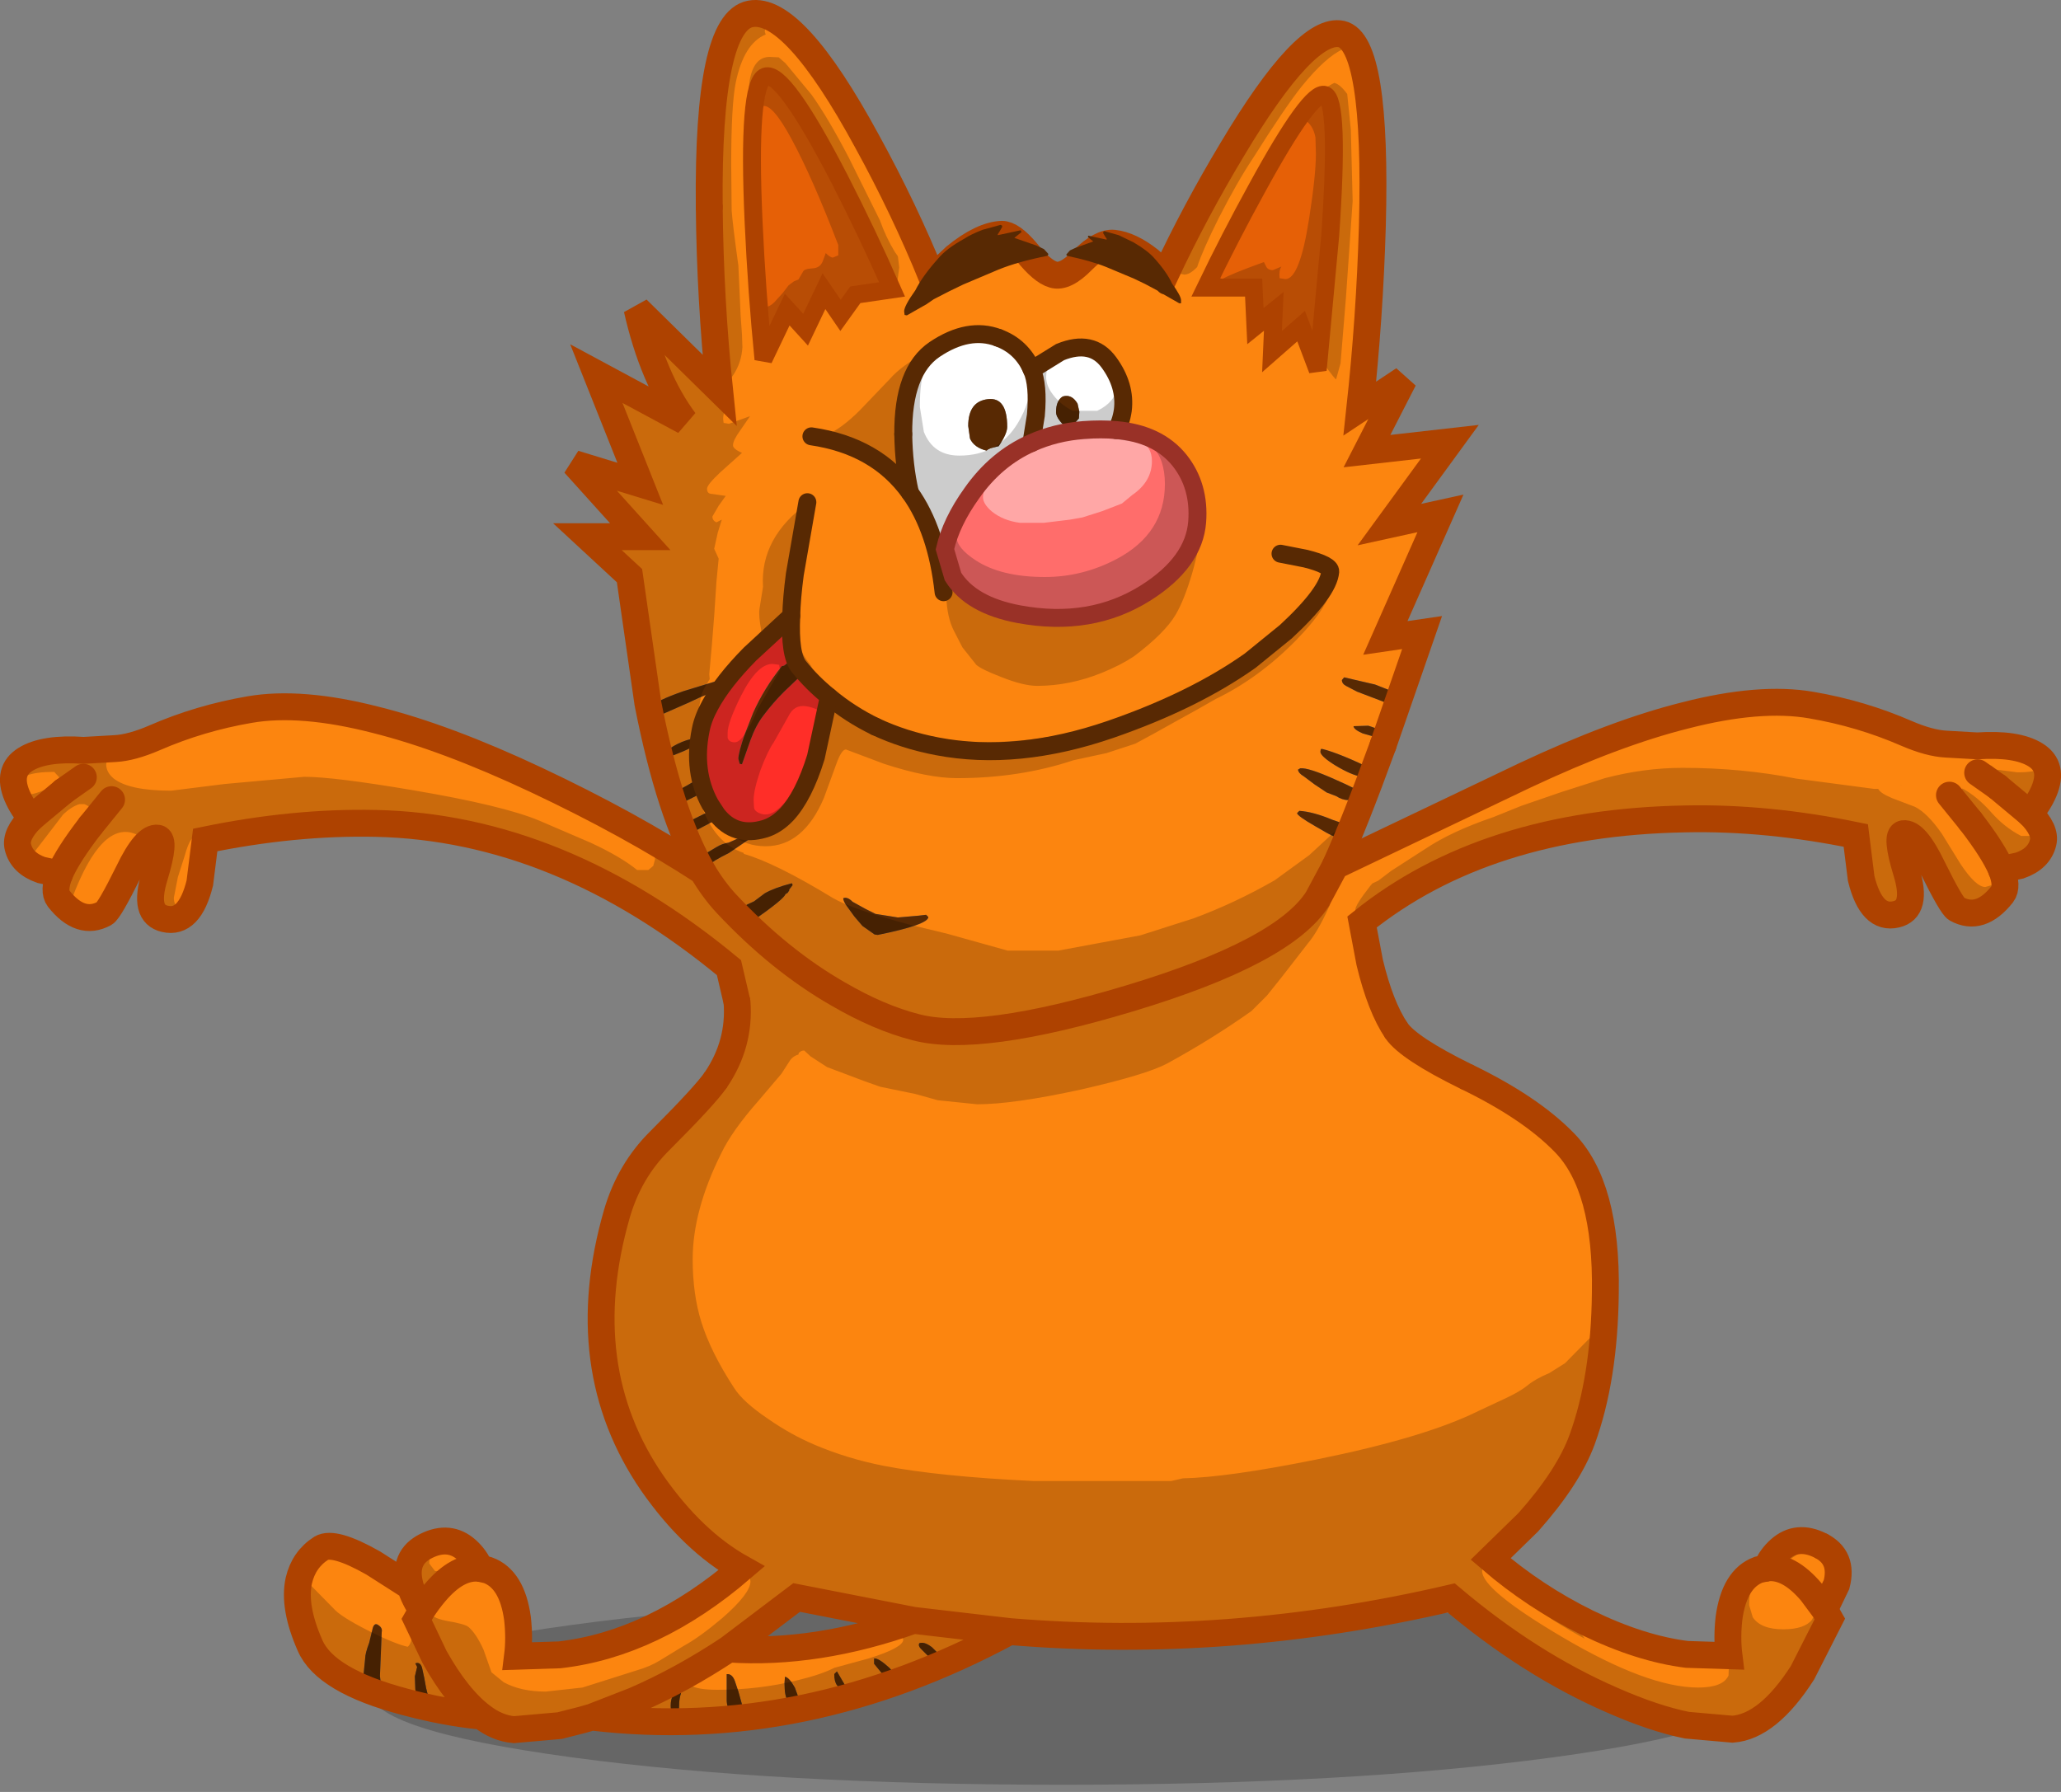 <?xml version="1.0" encoding="utf-8"?>
<svg version="1.1" id="Layer_1"
xmlns="http://www.w3.org/2000/svg"
xmlns:xlink="http://www.w3.org/1999/xlink"
xmlns:author="http://www.sothink.com"
width="230px" height="200px"
xml:space="preserve">
<rect width="100%" height="100%" fill="#808080" stroke="none"/>
<g id="340" transform="matrix(1, 0, 0, 1, 29.75, -372.85)">
<path style="fill:#000000;fill-opacity:0.2" d="M11.55,561.6Q11.55 557.25 34.15 554.2Q56.75 551.1 88.85 551.1Q120.85 551.1 143.5 554.2Q166.05 557.25 166.05 561.6Q166.05 565.95 143.5 569Q120.85 572.05 88.85 572.05Q56.75 572.05 34.15 569Q11.55 565.95 11.55 561.6" />
<path style="fill:#FC850F;fill-opacity:1" d="M55.65,381.4Q53.65 382.15 54.35 397.65Q54.7 405.35 55.45 412.95L58.1 407.4L60.15 409.65L62.2 405.35L64.05 408.05L65.7 405.75L69.8 405.15Q67.05 398.9 63.95 392.85Q57.65 380.65 55.65 381.4M125.6,450.65L126.4 450.6L126.5 450.35L123.7 449.25L120.25 448.45L120 448.75Q120 449.15 120.45 449.4L121.7 450.05L124.85 451.25L125.6 451.2L125.85 451.4L126.2 451.4L124.6 456L123.55 458.85L123.5 458.75Q119.8 456.95 117.85 456.45L117.65 456.45L117.6 456.75Q117.6 457.25 119.3 458.3Q121.05 459.35 122.2 459.55L122.3 459.4L123.1 459.2L123.4 459.3L121.1 465.2L120.25 464.8L118.95 464.35Q116.8 463.45 115.25 463.35L115 463.6Q115 463.9 117 465.05L118.3 465.8Q119.35 466.4 119.95 466.4L120.1 466.15L120.45 466.2L120.6 465.9L120.55 465.75L120.85 465.75L119.25 469.5L140.4 459.4Q150.5 454.65 158.3 452.7Q166.65 450.55 172.4 451.55Q177.95 452.5 183 454.7Q185.55 455.8 187.4 455.9L190.9 456.1Q195.3 455.8 197.4 457.1Q199.5 458.4 198.35 461.15Q197.75 462.55 196.75 463.65Q198.6 465.5 198.25 466.9Q197.8 468.7 195.65 469.45L193.6 469.9Q194.35 471.8 193.7 472.65Q191.25 475.75 188.6 474.3Q188.05 474 185.9 469.65Q184 465.7 182.65 465.9Q181.75 466.05 183 470.15Q184.3 474.35 181.85 474.9Q179.1 475.55 177.95 470.9L177.35 466.1Q167.4 464.05 158.3 464.25Q136.05 464.65 122.25 475.75L123.1 480.25Q124.3 485.25 126.1 487.9Q127.45 489.85 133.85 493Q141 496.45 144.8 500.35Q149.6 505.2 149.4 517.15Q149.3 526.7 146.8 533.55Q145.25 537.75 140.8 542.75L136.6 546.85Q141.55 551.1 147.35 553.95Q153.3 556.85 158.5 557.5L163.2 557.65Q162.95 555.65 163.2 553.45Q163.8 549.05 166.5 548.05L167.4 547.85Q167.85 546.7 168.85 545.8Q170.8 544.05 173.4 545.35Q176 546.65 175.2 549.7L173.85 552.5L174.45 553.55L171.4 559.55Q167.55 565.55 163.6 565.85L158.5 565.4Q154.8 564.65 150.15 562.6Q140.95 558.6 132.2 551.2Q107.35 557 82.9 554.95Q76.85 558.2 70.75 560.4L69.5 559Q68.3 557.9 67.8 557.95L67.8 558.55L68.7 559.65L69.75 560.7L70 560.4L70.35 560.55Q53.5 566.5 36.3 564.5L35.25 564.8L32.7 565.45L27.6 565.9Q25.75 565.75 24 564.4Q19.9 564 15.45 562.8L12.2 561.8L12.55 561.45L12.75 560.9L12.65 559.9L12.85 555Q12.95 554.55 12.5 554.25Q12.05 553.9 11.85 554.55L11.45 556.2Q11 557.4 11 557.95L10.8 559.95L10.85 560.8Q11.05 561.35 11.75 561.15Q11.65 561.35 12 561.75Q6.2 559.6 4.85 556.5Q2.95 552.2 3.6 549.25Q4.15 546.9 6.1 545.65Q7.5 544.8 11.9 547.3L16.05 549.95L16 549.75Q15.2 546.7 17.8 545.4Q20.4 544.1 22.35 545.85Q23.35 546.75 23.8 547.9L24.7 548.1Q27.4 549.1 28 553.5Q28.25 555.7 28 557.7L32.7 557.55Q43.15 556.35 53 547.9Q47.55 544.85 43.05 538.4Q34.15 525.45 39.1 508.3Q40.5 503.5 43.9 500.15Q48.95 495.1 50.15 493.35Q52.85 489.35 52.5 484.7L51.6 480.85Q32.7 465.2 12.2 464.75Q3.1 464.55 -6.85 466.6L-7.45 471.4Q-8.6 476.05 -11.35 475.4Q-13.8 474.85 -12.5 470.65Q-11.25 466.55 -12.15 466.4Q-13.5 466.2 -15.4 470.15Q-17.55 474.5 -18.1 474.8Q-20.75 476.25 -23.2 473.15Q-23.85 472.3 -23.1 470.4L-25.15 469.95Q-27.3 469.2 -27.75 467.4Q-28.1 466 -26.25 464.15Q-27.25 463.05 -27.85 461.65Q-29 458.9 -26.9 457.6Q-24.8 456.3 -20.4 456.6L-16.9 456.4Q-15.05 456.3 -12.5 455.2Q-7.45 453 -1.9 452.05Q3.85 451.05 12.2 453.2Q20 455.15 30.1 459.9Q40.5 464.8 48.65 470.1Q45 463.8 42.55 451.35L40.5 437.1L35.8 432.75L41.7 432.75L34.35 424.6L41.7 426.85L36.8 414.55L46.65 419.85Q43.1 415.1 41.35 407.35L50.55 416.4Q49.5 406.25 49.4 395.95Q49.2 375.3 54 374.4Q58.8 373.5 67 388.6Q71.15 396.15 74.3 403.9L76.85 401.5Q79.8 399.1 82.05 399Q83.15 399 84.8 400.95Q86.55 403.15 87.8 403.5Q89.1 403.9 91.05 401.9Q93.1 399.85 94.55 400Q96.4 400.2 98.55 401.9L100.3 403.5Q103.6 396.45 107.75 389.55Q115.95 375.8 119.95 376.65Q123.95 377.55 123.4 398.1Q123.1 408.35 122 418.45L126.9 415.2L122.8 423.2L132.05 422.15L125.3 431.4L131 430.15L124.85 444.05L128.95 443.45L126.3 451.15L125.6 450.65M110.5,393.9Q107.5 399.35 104.8 404.95L110.15 404.95L110.35 409.25L112.4 407.6L112.2 412.1L115.45 409.25L117.3 414.15L118.7 399.1Q119.75 384 118.1 383.45Q116.5 382.9 110.5 393.9M75.7,434.15L76.6 437.2Q78.6 440.4 83.95 441.4Q92 442.9 98.15 439Q103.5 435.6 103.85 431.1Q104.15 427.1 101.9 424.25Q99.5 421.25 94.8 420.85Q95.35 420 95.55 418.65Q95.9 415.9 94 413.3Q92.1 410.7 88.55 412.15L85.4 414.1Q86.15 415.8 85.85 419.2L85.35 422.3Q83.8 423 82.4 424.05L83.95 422.75L84.7 422.05L85.1 421.4L85.35 420.2L85.5 418.65L85.25 416.5L84.95 414.3Q84.65 413.1 83.85 412.15L83.1 411.6L82.35 411.1L80.6 410.4L79.1 410.35L79 410.4L77.7 410.4L77.05 410.6L76.35 410.8L75.25 411.5L73.15 412.95Q72.9 413.1 72.7 413.75L72.25 414.55L71.65 416.25L71.5 419.6Q71.15 421.35 71.15 422.95L71.35 425.35Q71.4 426.15 72.1 427.75L72.6 428.9L72.9 429.5L73.1 430.1L74.15 432.45L74.65 433.25L75.1 433.25Q76.65 430.65 77.55 429.35L78.45 428.3Q76.35 431.3 75.7 434.15M120.7,462.15L121.7 462.1L121.85 461.85L121.85 461.65L121.95 461.6L122.1 461.35Q122.1 461.1 119.25 459.85Q116.25 458.5 115.35 458.6L115.1 458.75Q115.15 459.15 115.75 459.5L116.95 460.4L118.3 461.3L119.35 461.7Q120.05 462.15 120.7 462.15M124.6,454.8Q124.6 454.35 122.95 453.85L121.3 453.9Q121.3 454.25 122.3 454.7L123.85 455.15L124.35 455.15L124.6 454.8M60.2,447.5Q60.2 446.8 59.2 446.3L58.9 446.3Q58.4 444.75 58.55 441.6L53.95 445.85L50.75 449.6L50.85 449.2L50.75 448.7L46.5 450Q43.25 451.15 43.25 451.6L43.3 451.8L43.55 451.85L43.8 451.8L43.5 452L43.1 452.45L43.15 452.65L43.35 452.7L43.85 452.7L47.15 451.25Q49.4 450.15 50.55 449.9Q49.95 450.75 49.5 451.55Q48.7 453 48.45 454.3L48.3 455.3L48.25 455.2Q46.35 455.35 44.55 456.7L44.85 457.15L45.4 457.15Q47.75 456.25 48.25 455.7Q48 457.95 48.5 459.95L47.55 460.15L46.95 460.5L46.4 460.8L45.8 461.3L46.35 461.45L46.2 461.5L46 461.9Q46 462.35 46.6 462.35L48.2 461.55L48.85 461.2L49.5 462.6L49.9 463.3L49.1 463.55L47.1 464.55Q47.1 464.85 47.25 465.15L47.8 465.6L50.55 464.15Q52.5 466.3 55.6 465.35Q56.9 464.95 58.05 463.75Q59.95 461.7 61.3 457.35L62.75 450.6L59.95 447.95L60.2 447.5M48.85,468.2L48.65 468.4L48.95 469.3L49.45 469.35Q49.7 469 51.6 468.05L54.1 466.35L54 466.1Q53.35 466 52.75 466.35Q52.15 466.65 51.55 466.9Q50.85 467 50.2 467.4L48.85 468.2M58.65,471.45L58.55 471.45Q56.65 471.95 55.6 472.55L54.4 473.45L53.65 473.8Q53.05 474.1 53.05 474.35L53.45 475L53.4 475.1L53.6 475.45L54.3 475.6Q57.8 473.15 57.9 472.65L58.15 472.5L58.35 472.2L58.3 472.15L58.35 472.1L58.7 471.65L58.65 471.45M73.6,474.95L72.75 475.05L70.45 475.25L67.95 474.85L66.85 474.3L65.4 473.5Q64.8 472.9 64.35 473.1Q64.35 473.45 64.8 474.05L65.6 475.15L66.5 476.2L67.85 477.15L68.2 477.2Q73.85 476.05 73.85 475.2L73.6 474.95M16.6,558.5L16.8 558.9L16.55 559.95L16.6 561.4Q16.75 562.65 17.45 562.65Q18.1 562.65 18.1 562.3L17.95 561.85L17.8 561.25L17.6 560.15L17.35 559Q17.15 558.3 16.6 558.5M72.85,556.25Q72.65 556.55 73.15 557L73.9 557.75L74.65 557.95L75.1 557.9L75.25 557.7L74.25 556.7Q73.4 556.05 72.85 556.25M63.65,559.4L63.35 559.7Q63.35 561.35 64.6 561.4L64.7 561.2L63.65 559.4M46.15,561.65Q45.6 561.5 45.35 562.05Q45.1 562.55 45.1 563.2Q45.1 564.25 45.65 564.5L46.05 564.4Q45.95 562.55 46.25 561.85L46.15 561.65M57.85,560L57.8 560.7Q57.8 562.25 58.2 562.7L58.45 562.75L58.75 563.1L59.35 563.1L59.45 563.05L59.5 562.7L58.95 561.2Q58.3 560.05 57.85 560M52.65,561.65L52.25 560.45Q51.95 559.65 51.35 559.7L51.35 562.55Q51.35 563.1 51.5 563.4L51.75 563.85L51.7 564.15L51.85 564.3L52.2 564.35L53.2 564.35L53.3 564.2L53.35 564L53.2 563.6L53 562.9L52.65 561.65M51.55,556.9Q61.4 557.55 72.2 553.7L59.15 551.15L51.55 556.9" />
<path style="fill:#E66006;fill-opacity:1" d="M63.95,392.85Q67.05 398.9 69.8 405.15L65.7 405.75L64.05 408.05L62.2 405.35L60.15 409.65L58.1 407.4L55.45 412.95Q54.7 405.35 54.35 397.65Q53.65 382.15 55.65 381.4Q57.65 380.65 63.95 392.85M118.1,383.45Q119.75 384 118.7 399.1L117.3 414.15L115.45 409.25L112.2 412.1L112.4 407.6L110.35 409.25L110.15 404.95L104.8 404.95Q107.5 399.35 110.5 393.9Q116.5 382.9 118.1 383.45" />
<path style="fill:#FFFFFF;fill-opacity:1" d="M81,425.35L80.4 426.05L79.7 426.7L79.55 427.05L79.2 427.35L78.65 428.05L78.45 428.3L77.55 429.35Q76.65 430.65 75.1 433.25L74.65 433.25L74.15 432.45L73.1 430.1L72.9 429.5L72.6 428.9L72.1 427.75Q71.4 426.15 71.35 425.35L71.15 422.95Q71.15 421.35 71.5 419.6L71.65 416.25L72.25 414.55L72.7 413.75Q72.9 413.1 73.15 412.95L75.25 411.5L76.35 410.8L77.05 410.6L77.7 410.4L79 410.4L79.1 410.35L80.6 410.4L82.35 411.1L83.1 411.6L83.85 412.15Q84.65 413.1 84.95 414.3L85.25 416.5L85.5 418.65L85.35 420.2L85.1 421.4L84.7 422.05L83.95 422.75L82.4 424.05L81 425.35M91.15,420.85Q88 421.1 85.35 422.3L85.85 419.2Q86.15 415.8 85.4 414.1L88.55 412.15Q92.1 410.7 94 413.3Q95.9 415.9 95.55 418.65Q95.35 420 94.8 420.85Q93.15 420.7 91.15 420.85M88.95,420.3L89.95 420.35L90.65 419.55L90.7 418.8L90.5 417.9Q89.85 416.8 88.85 417.1Q88.1 417.55 88.1 418.85Q88.1 419.45 88.95 420.3M81.7,422.65Q82.65 421.25 82.65 420.5Q82.65 417.15 80.5 417.4Q78.3 417.65 78.3 420.4L78.5 421.8Q78.95 422.8 80.35 423.15Q80.55 422.95 81.1 422.8L81.7 422.65" />
<path style="fill:#FF6D6B;fill-opacity:1" d="M94.8,420.85Q99.5 421.25 101.9 424.25Q104.15 427.1 103.85 431.1Q103.5 435.6 98.15 439Q92 442.9 83.95 441.4Q78.6 440.4 76.6 437.2L75.7 434.15Q76.35 431.3 78.45 428.3L78.65 428.05L79.2 427.35L79.55 427.05L79.7 426.7L80.4 426.05L81 425.35L82.4 424.05Q83.8 423 85.35 422.3Q88 421.1 91.15 420.85Q93.15 420.7 94.8 420.85" />
<path style="fill:#FF2E28;fill-opacity:1" d="M49.9,463.3L49.5 462.6L48.85 461.2L49.25 460.7L48.9 460.4L48.95 460.3L48.75 459.95L48.5 459.95Q48 457.95 48.25 455.7L48.35 455.45L48.3 455.3L48.45 454.3Q48.7 453 49.5 451.55Q49.95 450.75 50.55 449.9L50.6 449.85L50.75 449.6L53.95 445.85L58.55 441.6Q58.4 444.75 58.9 446.3L58.85 446.3L57.75 447.15L57.5 447.2Q55.5 449.7 54.3 452.4L53.4 454.7Q52.65 456.85 52.65 457.55L52.8 458.1L53.05 458.15L54 455.45Q54.6 453.8 55.45 452.7Q56.5 451.3 57.75 450.05L59.95 447.95L62.75 450.6L61.3 457.35Q59.95 461.7 58.05 463.75Q56.9 464.95 55.6 465.35Q52.5 466.3 50.55 464.15L50.75 463.8Q50.75 463.1 49.9 463.3M59.15,447.5L58.95 446.95L59.5 447.4L59.15 447.5" />
<path style="fill:#582903;fill-opacity:1" d="M12.1,561.85L12 561.75Q11.65 561.35 11.75 561.15Q11.05 561.35 10.85 560.8L10.8 559.95L11 557.95Q11 557.4 11.45 556.2L11.85 554.55Q12.05 553.9 12.5 554.25Q12.95 554.55 12.85 555L12.65 559.9L12.75 560.9L12.55 561.45L12.2 561.8L12.1 561.85M70.4,560.6L70.35 560.55L70 560.4L69.75 560.7L68.7 559.65L67.8 558.55L67.8 557.95Q68.3 557.9 69.5 559L70.75 560.4L70.4 560.6M121.25,465.4L120.85 465.75L120.55 465.75L120.6 465.9L120.45 466.2L120.1 466.15L119.95 466.4Q119.35 466.4 118.3 465.8L117 465.05Q115 463.9 115 463.6L115.25 463.35Q116.8 463.45 118.95 464.35L120.25 464.8L121.1 465.2L121.25 465.4M123.75,459.15L123.5 459.35L123.4 459.3L123.1 459.2L122.3 459.4L122.2 459.55Q121.05 459.35 119.3 458.3Q117.6 457.25 117.6 456.75L117.65 456.45L117.85 456.45Q119.8 456.95 123.5 458.75L123.55 458.85L123.75 459.15M126.2,451.4L125.85 451.4L125.6 451.2L124.85 451.25L121.7 450.05L120.45 449.4Q120 449.15 120 448.75L120.25 448.45L123.7 449.25L126.5 450.35L126.4 450.6L125.6 450.65L126.3 451.15L126.35 451.2L126.2 451.4M88.1,418.85Q88.1 417.55 88.85 417.1Q89.85 416.8 90.5 417.9L90.7 418.8L90.65 419.55L89.95 420.35L88.95 420.3Q88.1 419.45 88.1 418.85M81.1,422.8Q80.55 422.95 80.35 423.15Q78.95 422.8 78.5 421.8L78.3 420.4Q78.3 417.65 80.5 417.4Q82.65 417.15 82.65 420.5Q82.65 421.25 81.7 422.65L81.1 422.8M119.35,461.7L118.3 461.3L116.95 460.4L115.75 459.5Q115.15 459.15 115.1 458.75L115.35 458.6Q116.25 458.5 119.25 459.85Q122.1 461.1 122.1 461.35L121.95 461.6L121.85 461.65L121.85 461.85L121.7 462.1L120.7 462.15Q120.05 462.15 119.35 461.7M124.35,455.15L123.85 455.15L122.3 454.7Q121.3 454.25 121.3 453.9L122.95 453.85Q124.6 454.35 124.6 454.8L124.35 455.15M50.75,463.8L50.55 464.15L47.8 465.6L47.25 465.15Q47.1 464.85 47.1 464.55L49.1 463.55L49.9 463.3Q50.75 463.1 50.75 463.8M48.75,459.95L48.95 460.3L48.9 460.4L49.25 460.7L48.85 461.2L48.2 461.55L46.6 462.35Q46 462.35 46 461.9L46.2 461.5L46.35 461.45L45.8 461.3L46.4 460.8L46.95 460.5L47.55 460.15L48.5 459.95L48.75 459.95M48.35,455.45L48.25 455.7Q47.75 456.25 45.4 457.15L44.85 457.15L44.55 456.7Q46.35 455.35 48.25 455.2L48.3 455.3L48.35 455.45M50.6,449.85L50.55 449.9Q49.4 450.15 47.15 451.25L43.85 452.7L43.35 452.7L43.15 452.65L43.1 452.45L43.5 452L43.8 451.8L43.55 451.85L43.3 451.8L43.25 451.6Q43.25 451.15 46.5 450L50.75 448.7L50.85 449.2L50.75 449.6L50.6 449.85M58.9,446.3L59.2 446.3Q60.2 446.8 60.2 447.5L59.95 447.95L57.75 450.05Q56.5 451.3 55.45 452.7Q54.6 453.8 54 455.45L53.05 458.15L52.8 458.1L52.65 457.55Q52.65 456.85 53.4 454.7L54.3 452.4Q55.5 449.7 57.5 447.2L57.75 447.15L58.85 446.3L58.9 446.3M59.5,447.4L58.95 446.95L59.15 447.5L59.5 447.4M50.2,467.4Q50.85 467 51.55 466.9Q52.15 466.65 52.75 466.35Q53.35 466 54 466.1L54.1 466.35L51.6 468.05Q49.7 469 49.45 469.35L48.95 469.3L48.65 468.4L48.85 468.2L50.2 467.4M58.7,471.65L58.35 472.1L58.3 472.15L58.35 472.2L58.15 472.5L57.9 472.65Q57.8 473.15 54.3 475.6L53.6 475.45L53.4 475.1L53.45 475L53.05 474.35Q53.05 474.1 53.65 473.8L54.4 473.45L55.6 472.55Q56.65 471.95 58.55 471.45L58.65 471.45L58.7 471.65M73.85,475.2Q73.85 476.05 68.2 477.2L67.85 477.15L66.5 476.2L65.6 475.15L64.8 474.05Q64.35 473.45 64.35 473.1Q64.8 472.9 65.4 473.5L66.85 474.3L67.95 474.85L70.45 475.25L72.75 475.05L73.6 474.95L73.85 475.2M17.35,559L17.6 560.15L17.8 561.25L17.95 561.85L18.1 562.3Q18.1 562.65 17.45 562.65Q16.75 562.65 16.6 561.4L16.55 559.95L16.8 558.9L16.6 558.5Q17.15 558.3 17.35 559M74.25,556.7L75.25 557.7L75.1 557.9L74.65 557.95L73.9 557.75L73.15 557Q72.65 556.55 72.85 556.25Q73.4 556.05 74.25 556.7M64.7,561.2L64.6 561.4Q63.35 561.35 63.35 559.7L63.65 559.4L64.7 561.2M46.25,561.85Q45.95 562.55 46.05 564.4L45.65 564.5Q45.1 564.25 45.1 563.2Q45.1 562.55 45.35 562.05Q45.6 561.5 46.15 561.65L46.25 561.85M58.95,561.2L59.5 562.7L59.45 563.05L59.35 563.1L58.75 563.1L58.45 562.75L58.2 562.7Q57.8 562.25 57.8 560.7L57.85 560Q58.3 560.05 58.95 561.2M53,562.9L53.2 563.6L53.35 564L53.3 564.2L53.2 564.35L52.2 564.35L51.85 564.3L51.7 564.15L51.75 563.85L51.5 563.4Q51.35 563.1 51.35 562.55L51.35 559.7Q51.95 559.65 52.25 560.45L52.65 561.65L53 562.9" />
<path style="fill:#000000;fill-opacity:0.2" d="M57.8,376.45L57.55 375.75Q57.35 375.25 56.05 375.45Q55.75 375.6 55.65 375.8L55.6 376.4L55.7 376.7Q53.25 377.7 52.35 382.1Q51.85 384.6 51.85 391.2L51.9 396.35Q52 397.8 52.65 402.5L52.9 408.05L53.05 410.15L53.1 411.6Q53 413.35 52.05 414.75L51.1 416.05L51.15 416.6L51.75 416.7L51.85 416.7Q50.95 418.7 50.95 419.6L51 420.05L51.6 420.15L53.95 419.3L52.85 420.9Q52.05 422 52.05 422.55Q52.05 422.95 53.05 423.4L50.65 425.55Q49.15 426.95 49.15 427.4Q49.15 427.85 49.5 427.95L51.25 428.2L51.2 428.25L50.45 429.3L49.75 430.5Q49.75 430.95 50.2 431.15L50.8 430.85L50.35 432.3L49.95 434.1L50.2 434.65L50.45 435.2L50.2 437.8L49.95 441.6L49.7 444.75L49.4 448.1L49.45 448.65Q48.65 449.9 48.5 450.5L48 453.25L47.55 456.4L48.5 462.65Q49.95 466.95 53.25 468.05L53.25 468.15Q56.75 469.15 63.15 473.05Q65.25 474.3 71.75 476.05L75.9 477.05L82.7 478.95L88.35 478.95L97.5 477.25L103.45 475.35Q108.05 473.65 112.5 471.1L116.35 468.3L119.6 465.3L121.9 463.25L121.1 465.2L121.25 465.4L120.85 465.75L119.25 469.5L121.05 468.6L120.9 468.8L120.2 470.2Q119.75 470.85 119.05 472.7Q118.7 473.3 118.65 473.9L118.5 474.2Q117.3 476.85 116.2 478.15L113.25 481.95L111.65 483.95L109.9 485.7Q105.45 488.85 100.5 491.55Q98.15 492.8 90.9 494.45Q83.35 496.1 79.3 496.1L74.9 495.65L72.4 494.95L68.5 494.15L66.8 493.55L62.55 491.95L60.7 490.75L60 490.1Q59.7 490.1 59.55 490.25L59.4 490.35L59.35 490.55Q58.8 490.7 58.45 491.15L57.45 492.7L54.9 495.7Q51.95 499.05 50.75 501.55Q47.55 507.95 47.55 513.4Q47.55 517.25 48.5 520.35Q49.55 523.75 52.2 527.8Q53.2 529.35 55.95 531.2Q58.45 532.95 61.15 534.1Q64.8 535.65 68.85 536.45Q75.05 537.65 85.6 538.15L100.95 538.15L102.25 537.85Q107.2 537.75 117.15 535.75Q129.25 533.3 135.2 530.35L138.3 528.9Q139.9 528.15 140.75 527.45Q141.6 526.75 143.15 526.1L144.9 525L148.35 521.5L149.3 520.3Q148.9 527.85 146.8 533.55Q145.25 537.75 140.8 542.75L136.6 546.85L136.8 547Q136.2 547.05 135.95 547.3Q135.65 547.55 135.65 548.2Q135.65 550.3 144.65 555.6Q154.15 561.2 159.75 561.2Q162.55 561.2 163.15 559.85L163.2 558.2Q163.35 556.6 163.1 555.95L163.2 553.45Q163.8 549.05 166.5 548.05L167.4 547.85Q167.85 546.7 168.85 545.8Q170.8 544.05 173.4 545.35Q176 546.65 175.2 549.7L173.85 552.5L174.45 553.55L171.4 559.55Q167.55 565.55 163.6 565.85L158.5 565.4Q154.8 564.65 150.15 562.6Q140.95 558.6 132.2 551.2Q107.35 557 82.9 554.95Q76.85 558.2 70.75 560.4L70.4 560.6L70.35 560.55Q53.5 566.5 36.3 564.5L35.25 564.8L32.7 565.45L27.6 565.9Q25.75 565.75 24 564.4Q19.9 564 15.45 562.8L12.2 561.8L12.1 561.85L12 561.75Q6.2 559.6 4.85 556.5Q2.95 552.2 3.6 549.25L4.3 547.5Q4.3 549.1 4.7 549.55L7.45 552.35Q8.2 553.25 11.35 554.85Q14.35 556.35 15.75 556.65Q16.25 556.25 16.25 554.9L16.25 553.7L15.95 552.85L15.65 552.3L15.85 552.05Q16.05 552 16.05 551.75L14 549.85L11.85 548.2L9.85 546.55L8.6 546.35L8.05 545.9Q7.7 545.5 7.25 545.5Q6.95 545.5 6.8 545.65L6.6 545.75L6.3 545.6Q7.75 544.95 11.9 547.3L16.05 549.95L16 549.75Q15.2 546.7 17.8 545.4Q20.4 544.1 22.35 545.85Q23.35 546.75 23.8 547.9L23.95 547.95Q21.75 548.35 20.15 549.7Q18.3 551.3 18.3 552.75Q18.3 553.4 20.05 553.75Q22.15 554.1 22.55 554.45Q23.4 555.2 24.2 556.95L25.1 559.5L26.45 560.6Q28.35 561.65 31.15 561.65L35.25 561.2L41.25 559.3Q42.8 558.85 43.85 558.2L46.55 556.55Q48.3 555.6 50.85 553.45Q54 550.7 54 549.35L53.9 548.7L53.4 548.6L46.95 553.7Q45.85 554.35 41.6 556.05L35.05 557.9L29.85 557.85L29.5 557.75L32.7 557.55Q43.15 556.35 53 547.9Q47.55 544.85 43.05 538.4Q34.15 525.45 39.1 508.3Q40.5 503.5 43.9 500.15Q48.95 495.1 50.15 493.35Q52.85 489.35 52.5 484.7L51.6 480.85Q32.7 465.2 12.2 464.75Q3.1 464.55 -6.85 466.6L-7 468.05Q-7.15 467 -7.65 466.45Q-8.4 465.65 -9.15 468.4L-9.9 470.75L-10.35 473.05Q-10.35 473.95 -9.65 474.35L-9 474.35L-7.85 472.75Q-9.05 475.95 -11.35 475.4Q-13.8 474.85 -12.5 470.65Q-11.25 466.55 -12.15 466.4Q-13.5 466.2 -15.4 470.15Q-17.55 474.5 -18.1 474.8Q-20.75 476.25 -23.2 473.15Q-23.85 472.3 -23.1 470.4L-25.15 469.95Q-27.3 469.2 -27.75 467.4Q-28.1 466 -26.25 464.15Q-27.25 463.05 -27.85 461.65Q-29 458.9 -26.9 457.6Q-24.8 456.3 -20.4 456.6L-17.6 456.45L-17.9 458.15Q-17.9 459.05 -17.05 459.75Q-15.3 461.1 -10.65 461.1L-4.65 460.35L4.2 459.55Q7.5 459.55 16.35 461.05Q26.4 462.75 30.45 464.45L36.15 466.9Q39.5 468.45 41.35 469.95L42.6 469.95L43.15 469.5L43.35 468.75L43.05 466.7Q46 468.35 48.65 470.1Q45 463.8 42.55 451.35L40.5 437.1L35.8 432.75L41.7 432.75L34.35 424.6L41.7 426.85L36.8 414.55L46.65 419.85Q43.1 415.1 41.35 407.35L50.55 416.4Q49.5 406.25 49.4 395.95Q49.2 375.3 54 374.4Q58 373.65 64.3 383.9L62.95 382.15L62.4 381.5L62.4 381.35L62.1 381.2L60.45 379.45L60.4 379.4L58.8 377.7L58.55 377.45Q58.6 376.95 58 376.45L57.8 376.45M57.15,379.25L57.9 379.9L60.8 383.4Q62.6 385.9 64.95 390.4L68.45 397.45Q69.1 399.3 70.1 400.95L70.45 401.45L70.6 402.7L70.4 404.25Q69.95 404.95 68.2 405.5Q66.3 406.05 65.2 406.8L63.8 408.15Q63.1 407.15 62.7 407.1L62.1 407.1Q61.55 407.45 60.95 408.55L59.95 409.8L59.3 408.95Q58.8 408.3 58.2 408.3Q57.55 408.3 56.6 410.05L55.75 411.85L54.85 413.2L55 411.6L55.05 410.65L54.9 409.5L54.4 408.65L54.35 408.2L54.05 403.9Q53.45 395.7 53.45 391.3Q53.45 388.75 53.8 385.15Q53.7 383.3 53.9 381.9Q54.35 379.2 56.15 379.2L57.15 379.25M54.2,390.05Q54.2 394.65 54.85 398.55Q55.2 401.1 55.15 402.8L54.95 405.4Q54.95 407.1 55.65 407.1Q56.15 407.1 56.65 406.6L57.6 405.55L58.25 404.7L58.85 404.25L59.35 404.05L59.85 403.2Q59.95 402.85 60.95 402.8Q61.75 402.75 62.05 402.05L62.4 401.1Q62.9 401.6 63.2 401.6L63.8 401.35L63.8 400.2Q60.9 392.65 58.6 388.4Q54.2 380.2 54.2 390.05M120.1,378.35Q118.2 379.2 115.55 382.45Q113.7 384.75 110.05 390.55Q108.35 393.1 106.25 397.2Q104.45 400.8 103.85 402.65Q103.05 403.5 102.4 403.5L101.95 403.4L101.35 401.35Q104.25 395.4 107.75 389.55Q115.95 375.8 119.95 376.65Q121.25 376.95 122.05 379.25L121.6 378.25L121.5 378.15L121.5 378.1Q120.8 377.25 120.3 378L120.1 378.35M120.6,383.35L120.6 383.4L121 387.35L121.2 395.3L120.45 406.1L119.85 413.4L119.35 415.2Q118.8 414.7 117.15 412.2Q115.7 410.05 115.35 410.05L114.05 410.9L112.6 411.75L112.6 411.65L112.75 409.85Q112.7 408.5 111.95 408.5L111.35 408.65L110.85 408.9Q110.8 407.1 110.3 406.15Q109.35 404.35 104.85 404.35L104.8 404.3L105.75 402.45L106.95 399.2Q108.8 395.4 110.15 393.5L111.2 391.6L109.85 394.5L107.85 398.7Q106.15 402.55 106.15 403.15Q106.15 403.85 106.65 404Q107.55 403.45 111.3 402.1L111.55 402.6Q111.75 403 112.3 403L113.25 402.6Q112.95 403.05 113.05 403.9L113.7 404Q115.3 404 116.35 397.2Q117.1 392.4 117.1 390L117.05 388.2Q116.85 387.05 116.1 386.4L115.45 386.4Q114.3 386.9 113.4 387.9Q116.2 383.6 119.15 382.1Q119.8 382.25 120.6 383.35M189.25,460.85Q190.9 461.75 192.45 463.5Q193.95 465.2 195.8 466.15L196.7 466.15L197.1 466L197.2 465.55Q197.2 464.95 194.75 462.45L191.8 459.75L192.4 458.25L193.05 458.75L195.4 459.05Q197.7 459.05 198.15 458.45L198.25 457.85Q199.2 459.1 198.35 461.15Q197.75 462.55 196.75 463.65Q198.6 465.5 198.25 466.9Q197.8 468.7 195.65 469.45L193.6 469.9Q194.35 471.8 193.7 472.65Q191.25 475.75 188.6 474.3Q188.05 474 185.9 469.65Q184 465.7 182.65 465.9Q181.75 466.05 183 470.15Q184.3 474.35 181.85 474.9Q179.1 475.55 177.95 470.9L177.35 466.1Q167.4 464.05 158.3 464.25Q136.05 464.65 122.25 475.75L122.85 479Q121.5 475.95 121.5 474.4Q121.5 473.85 123.15 471.75L123.4 471.45L124.05 471.15L125.5 470.05L129.3 467.6Q132.2 465.65 136.9 464.05L140 462.8L144.5 461.25L149.35 459.7Q153.75 458.55 158 458.55Q164.65 458.55 170.7 459.75L179.4 460.9L179.85 460.9Q180.1 461.4 181.45 461.95L183.95 462.9Q185.35 463.6 186.95 465.9L189.05 469.3Q190.75 471.85 191.8 471.85L192.5 471.65L192.55 471.1Q192.55 469.05 190.65 466.55Q188.7 464.1 188.7 463.5Q188.7 461.9 189.25 460.85M182.35,460.5L182.45 460.45L182.4 460.5L182.35 460.5M173.65,550.2L173.75 549.8Q173.95 549.45 174.85 549.35L175.1 548.35L174.8 547.1L173.1 545.45L172.5 545.45Q172.15 545.55 171.1 546.15L169.7 547.1Q167.25 547.8 166.45 548.6Q165.45 549.6 165.45 552L165.85 553.35Q166.75 554.7 169.25 554.7Q171.6 554.7 172.45 553.65L172.55 553.45L173.45 552.5L173.4 552.1L174.25 551.15L173.8 550.6L173.65 550.2M162.2,558.15L161 557.7L162.1 557.7L162.2 558.15M90.9,411.85Q91.8 411.85 92.55 412.3L91 412.05Q87 411.9 87 414.95Q87 415.95 87.8 416.95Q88.6 418 89.95 418.7L92.7 418.7Q94.65 417.75 94.9 416.15L95.05 416.7L95 419.35Q95.15 420.75 97.55 421.5Q100.75 422.5 102.45 425.1Q104.2 427.75 104.2 431.75Q104.2 433.65 103.3 436.8Q102.4 439.85 101.45 441.45Q100.25 443.5 96.8 446.1Q95.3 447.1 93.2 447.95Q89.6 449.4 86 449.4Q84.45 449.4 81.95 448.4Q79.75 447.55 79.2 447.05L77.65 445.1L76.7 443.25Q75.95 441.8 75.85 439.45L75.5 435.65Q74.15 430.8 71.9 427.9Q68.55 423.65 62.25 421.5Q64.05 420.8 66.2 418.65L69.55 415.15Q70.9 413.6 73.6 412.2Q75.5 411.25 77.55 410.7Q77.15 411 76.7 411.25Q74.25 412.4 73.5 414Q72.9 415.25 72.9 418.25L73.35 421.05Q74.4 423.7 77.3 423.7Q81.65 423.7 83.85 420.05Q85.25 417.7 85.25 415.5L85.1 413.65L85 413.3L85.85 414.1Q86.5 413.55 87.3 413Q88.95 411.85 90.9 411.85M83.05,411.3L81.05 410.25L78.9 410.35L80.5 410.05L82.15 410.3L83.05 411.3M93.6,421.7L88.35 422.1L85.6 422.8Q84.2 423.1 83.55 423.45Q81.2 424.65 79.05 427.75Q77 430.75 77 432.75Q77 434 79.15 435.4Q82 437.25 86.85 437.25Q91.05 437.25 94.85 435.25Q100.25 432.4 100.25 426.85Q100.25 425.45 99.85 424.3Q99.2 422.5 97.7 422.3L93.6 421.7M118.1,436.7Q118.85 437.45 118.85 437.95Q118.85 440.25 114.85 444.35Q110.7 448.55 105.95 450.85Q103.7 452.15 101.4 453.4Q99.2 454.65 96.95 455.85L93.75 456.9L90.05 457.7Q84.05 459.7 77.05 459.7Q73.8 459.7 68.9 458.1L64.65 456.5Q64.15 456.5 63.55 458.2L62.2 461.9Q59.9 467.3 55.7 467.3Q51.3 467.3 49.5 462.25Q48.5 459.45 48.5 456.35Q48.5 455.3 48.95 453.45Q49.35 451.65 49.7 451.1L51.95 447.65L52.75 446.4L53.85 445.25L55.05 444.1L55.2 443.2Q54.9 441.6 55 440.85L55.4 438.35Q55.05 432.85 60.45 428.95Q59.15 437.75 59.15 441.15Q59.15 443.95 59.5 445.05Q59.8 445.95 60.75 447.15Q61.65 449.15 65.05 451.7Q68.35 454.25 72.05 455.1L79.45 455.7Q86.1 455.7 91.8 454.15L96.65 452.45Q100.5 450.9 106.15 448.05Q109.1 446.5 112.15 444Q116.95 440.15 118 436.7L118.1 436.7M56.45,446.95Q54.75 446.95 52.95 450.5Q51.45 453.5 51.45 454.65L51.45 455.2Q51.6 455.7 52.25 455.7Q53.25 455.7 54.85 451.9L57.3 447.65L57.2 447.05L56.45 446.95M56.6,455.7Q55.9 456.7 55.1 458.85Q54.35 461.05 54.35 462.15L54.4 463.05Q54.55 463.5 55.25 463.7Q57.2 464.25 59.7 459.5Q62 455.15 62 452.8Q62 452.1 60.6 451.75Q59.1 451.35 58.4 452.5L56.6 455.7M21.45,546.55L21.4 545.9L20.75 545.25L19.85 545.25L18.5 546.25Q18.15 546.55 18.15 547.35L18.8 548.2L19.85 548.2Q21 547.9 21.25 547.55L21.45 546.55M70.9,555.45L70.5 555.35L64.85 556.25L60 557.15L59.65 557.05L59.65 556.9L58 556.85Q64.9 556.3 72.2 553.7L59.15 551.15L51.55 556.9L55.5 557L52.9 557.45Q50.5 557.85 50.5 558.55L50.55 558.9L50.7 559L50.15 559.15L47.9 559.8Q47.1 560 47.1 560.4L47.35 560.95Q48.05 561.45 50.35 561.45Q54.95 561.45 59.2 560.4Q61.9 559.75 63.35 559L67.2 557.95Q71.05 556.75 71.05 555.85L70.9 555.45M149.05,517.75L149.4 517.15L149.4 517.55L149.05 517.75M152.25,556Q155.5 557.1 158.5 557.5L159.1 557.55L159.2 557.8L157.9 558Q155.85 557.6 153.25 556.45L152.25 556M144.2,552.3L147.35 553.95L145.2 553.1L144.2 552.3M145.45,554.35Q146.5 554.8 146.85 555.4L147.1 555.75Q140.75 552.3 136.85 548.3L137.6 547.65L142.85 551.45Q142.6 551.5 142.6 552Q142.6 552.6 143.9 553.45L145.45 554.35M-14.6,465.95Q-18.4 464.35 -21.7 473.1L-21.65 473.7L-20.75 474.55Q-18.8 474.4 -17.7 473.1L-16.5 471.1Q-13.9 467.2 -13.9 466.75Q-13.9 466.35 -14.6 465.95M-23.15,459.6L-23.7 459Q-27.75 459 -27.75 460.6L-27.7 461.1L-27.2 461.55Q-26.15 461.65 -24.65 460.95Q-23.15 460.3 -23.15 459.6M-20.9,462.6Q-21.8 462.9 -22.7 463.75L-24 465.45L-25.5 467.4L-26.55 468.75Q-26.55 469.5 -25.7 469.5L-25.25 469.35L-25.05 469.15L-23.6 468.75L-22.15 467.1Q-19.6 463.8 -19.6 463.45Q-19.6 462.85 -20.35 462.6L-20.9 462.6" />
<path style="fill:#FFFFFF;fill-opacity:0.4" d="M93.25,429.9L91.05 430.6L89.65 430.85L86.75 431.2L84.05 431.2Q82.2 430.95 80.95 429.95Q79.95 429.1 79.95 428.35Q79.95 426.9 81.9 425.1Q83.75 423.45 85.85 422.75Q89.95 421.3 93.85 421.3Q98.8 421.3 98.8 424.3Q98.8 426.6 96.6 428.1L95.45 429.05L93.25 429.9" />
<path style="fill:none;stroke-width:3;stroke-linecap:round;stroke-linejoin:miter;stroke-miterlimit:3;stroke:#AE4200;stroke-opacity:1" d="M124.6,456L128.95 443.45L124.85 444.05L131 430.15L125.3 431.4L132.05 422.15L122.8 423.2L126.9 415.2L122 418.45Q123.1 408.35 123.4 398.1Q123.95 377.55 119.95 376.65Q115.95 375.8 107.75 389.55Q103.6 396.45 100.3 403.5L98.55 401.9Q96.4 400.2 94.55 400Q93.1 399.85 91.05 401.9Q89.1 403.9 87.8 403.5Q86.55 403.15 84.8 400.95Q83.15 399 82.05 399Q79.8 399.1 76.85 401.5L74.3 403.9Q71.15 396.15 67 388.6Q58.8 373.5 54 374.4Q49.2 375.3 49.4 395.95M190.15,464.5L187.8 461.6M193.15,460.65L190.95 459.1M-22.65,461.15L-20.45 459.6M-19.65,465L-17.3 462.1" />
<path style="fill:none;stroke-width:2;stroke-linecap:round;stroke-linejoin:miter;stroke-miterlimit:3;stroke:#AE4200;stroke-opacity:1" d="M63.95,392.85Q67.05 398.9 69.8 405.15L65.7 405.75L64.05 408.05L62.2 405.35L60.15 409.65L58.1 407.4L55.45 412.95Q54.7 405.35 54.35 397.65Q53.65 382.15 55.65 381.4Q57.65 380.65 63.95 392.85M118.1,383.45Q119.75 384 118.7 399.1L117.3 414.15L115.45 409.25L112.2 412.1L112.4 407.6L110.35 409.25L110.15 404.95L104.8 404.95Q107.5 399.35 110.5 393.9Q116.5 382.9 118.1 383.45" />
<path style="fill:none;stroke-width:2;stroke-linecap:round;stroke-linejoin:miter;stroke-miterlimit:3;stroke:#582903;stroke-opacity:1" d="M81.65,410.55Q78.35 409.3 74.55 411.85Q71 414.25 71.05 421.3M67.95,453.95Q71.15 455.45 74.85 456.15Q83.75 457.85 94.2 454.25Q103.45 451.05 109.75 446.6L113.75 443.35Q118.5 438.95 118.7 436.65Q118.75 435.9 115.95 435.2L113.15 434.65" />
<path style="fill:none;stroke-width:3;stroke-linecap:butt;stroke-linejoin:miter;stroke-miterlimit:3;stroke:#AE4200;stroke-opacity:1" d="M126.1,487.9Q124.3 485.25 123.1 480.25L122.25 475.75Q136.05 464.65 158.3 464.25Q167.4 464.05 177.35 466.1L177.95 470.9Q179.1 475.55 181.85 474.9Q184.3 474.35 183 470.15Q181.75 466.05 182.65 465.9Q184 465.7 185.9 469.65Q188.05 474 188.6 474.3Q191.25 475.75 193.7 472.65Q194.35 471.8 193.6 469.9M50.15,493.35Q48.95 495.1 43.9 500.15Q40.5 503.5 39.1 508.3Q34.15 525.45 43.05 538.4Q47.55 544.85 53 547.9Q43.15 556.35 32.7 557.55L28 557.7Q28.25 555.7 28 553.5Q27.4 549.1 24.7 548.1L23.8 547.9" />
<path style="fill:none;stroke-width:3;stroke-linecap:round;stroke-linejoin:miter;stroke-miterlimit:3;stroke:#AE4200;stroke-opacity:1" d="M119.25,469.5Q121.4 464.8 124.6 456M193.6,469.9Q192.7 467.8 190.15 464.5M-26.25,464.15L-22.65 461.15" />
<path style="fill:none;stroke-width:2;stroke-linecap:round;stroke-linejoin:miter;stroke-miterlimit:3;stroke:#582903;stroke-opacity:1" d="M85.4,414.1Q84.25 411.5 81.65 410.55M71.8,427.85Q74.8 432.05 75.55 438.95M62.75,450.6Q65.15 452.6 67.95 453.95M71.8,427.85Q68.05 422.6 60.8 421.55" />
<path style="fill:none;stroke-width:3;stroke-linecap:round;stroke-linejoin:miter;stroke-miterlimit:3;stroke:#AE4200;stroke-opacity:1" d="M49.4,395.95Q49.5 406.25 50.55 416.4L41.35 407.35Q43.1 415.1 46.65 419.85L36.8 414.55L41.7 426.85L34.35 424.6L41.7 432.75L35.8 432.75L40.5 437.1L42.55 451.35Q45 463.8 48.65 470.1M193.15,460.65L196.75 463.65M173.4,545.35Q170.8 544.05 168.85 545.8Q167.85 546.7 167.4 547.85M133.85,493Q127.45 489.85 126.1 487.9M-19.65,465Q-22.2 468.3 -23.1 470.4M52.5,484.7Q52.85 489.35 50.15 493.35" />
<path style="fill:none;stroke-width:3;stroke-linecap:round;stroke-linejoin:miter;stroke-miterlimit:3;stroke:#AE4200;stroke-opacity:1" d="M48.65,470.1Q49.9 472.2 51.35 473.75Q57.25 480.05 63.8 483.8Q68.35 486.45 72.45 487.5Q79.45 489.35 96.25 484.3Q113.55 479.1 117.3 473.15L119.15 469.7L119.25 469.5M193.6,469.9L195.65 469.45Q197.8 468.7 198.25 466.9Q198.6 465.5 196.75 463.65Q197.75 462.55 198.35 461.15Q199.5 458.4 197.4 457.1Q195.3 455.8 190.9 456.1L187.4 455.9Q185.55 455.8 183 454.7Q177.95 452.5 172.4 451.55Q166.65 450.55 158.3 452.7Q150.5 454.65 140.4 459.4L119.25 469.5M167.4,547.85Q169.85 547.55 172.4 550.55L173.85 552.5M23.8,547.9Q21.35 547.6 18.8 550.6Q18 551.55 17.35 552.55L16.75 553.6L18.75 557.8Q21.3 562.35 24 564.4Q25.75 565.75 27.6 565.9L32.7 565.45L35.25 564.8L36.3 564.5L41.05 562.65Q46.35 560.35 51.55 556.9L59.15 551.15L72.2 553.7L82.9 554.95Q107.35 557 132.2 551.2Q140.95 558.6 150.15 562.6Q154.8 564.65 158.5 565.4L163.6 565.85Q167.55 565.55 171.4 559.55L174.45 553.55L173.85 552.5M48.65,470.1Q40.5 464.8 30.1 459.9Q20 455.15 12.2 453.2Q3.85 451.05 -1.9 452.05Q-7.45 453 -12.5 455.2Q-15.05 456.3 -16.9 456.4L-20.4 456.6Q-24.8 456.3 -26.9 457.6Q-29 458.9 -27.85 461.65Q-27.25 463.05 -26.25 464.15Q-28.1 466 -27.75 467.4Q-27.3 469.2 -25.15 469.95L-23.1 470.4M23.8,547.9Q23.35 546.75 22.35 545.85Q20.4 544.1 17.8 545.4Q15.2 546.7 16 549.75L16.05 549.95Q16.5 551.35 17.35 552.55M16.05,549.95L11.9 547.3Q7.5 544.8 6.1 545.65Q4.15 546.9 3.6 549.25Q2.95 552.2 4.85 556.5Q6.55 560.45 15.45 562.8Q19.9 564 24 564.4M72.2,553.7Q61.4 557.55 51.55 556.9M36.3,564.5Q60 567.3 82.9 554.95" />
<path style="fill:none;stroke-width:3;stroke-linecap:butt;stroke-linejoin:miter;stroke-miterlimit:3;stroke:#AE4200;stroke-opacity:1" d="M173.85,552.5L175.2 549.7Q176 546.65 173.4 545.35M167.4,547.85L166.5 548.05Q163.8 549.05 163.2 553.45Q162.95 555.65 163.2 557.65L158.5 557.5Q153.3 556.85 147.35 553.95Q141.55 551.1 136.6 546.85L140.8 542.75Q145.25 537.75 146.8 533.55Q149.3 526.7 149.4 517.15Q149.6 505.2 144.8 500.35Q141 496.45 133.85 493M-23.1,470.4Q-23.85 472.3 -23.2 473.15Q-20.75 476.25 -18.1 474.8Q-17.55 474.5 -15.4 470.15Q-13.5 466.2 -12.15 466.4Q-11.25 466.55 -12.5 470.65Q-13.8 474.85 -11.35 475.4Q-8.6 476.05 -7.45 471.4L-6.85 466.6Q3.1 464.55 12.2 464.75Q32.7 465.2 51.6 480.85L52.5 484.7" />
<path style="fill:none;stroke-width:2;stroke-linecap:round;stroke-linejoin:miter;stroke-miterlimit:3;stroke:#582903;stroke-opacity:1" d="M85.35,422.3L85.85 419.2Q86.15 415.8 85.4 414.1L88.55 412.15Q92.1 410.7 94 413.3Q95.9 415.9 95.55 418.65Q95.35 420 94.8 420.85M58.55,441.6Q58.35 445.95 59.4 447.25Q60.85 449.05 62.75 450.6M58.55,441.6L53.95 445.85Q50.9 448.95 49.5 451.55Q48.7 453 48.45 454.3Q47.5 458.95 49.5 462.6L50.25 463.75Q52.25 466.35 55.6 465.35Q56.9 464.95 58.05 463.75Q59.95 461.7 61.3 457.35L62.75 450.6" />
<path style="fill:none;stroke-width:2;stroke-linecap:round;stroke-linejoin:miter;stroke-miterlimit:3;stroke:#582903;stroke-opacity:1" d="M71.05,421.3Q71.1 424.8 71.8 427.85M60.35,428.9L58.95 436.95Q58.6 439.6 58.55 441.6" />
<path style="fill:none;stroke-width:2;stroke-linecap:round;stroke-linejoin:miter;stroke-miterlimit:3;stroke:#993127;stroke-opacity:1" d="M94.8,420.85Q99.5 421.25 101.9 424.25Q104.15 427.1 103.85 431.1Q103.5 435.6 98.15 439Q92 442.9 83.95 441.4Q78.6 440.4 76.6 437.2L75.7 434.15Q76.4 431.1 78.7 427.9Q81.4 424.05 85.35 422.3Q88 421.1 91.15 420.85Q93.15 420.7 94.8 420.85z" />
<path style="fill:#582903;fill-opacity:1" d="M102.05,406.7L101.85 406.7L100.1 405.7Q99.7 405.6 99.45 405.3L98.05 404.55L96.8 403.95L93.7 402.65Q91.95 401.95 89.3 401.4L89.25 401.25L89.65 400.8L90.3 400.5L92.25 399.8L91.65 399.3L91.7 399.15L93.75 399.6L93.75 399.5L93.55 399.2L93.35 398.85L93.4 398.7L93.5 398.65L95.1 399.1L96.75 399.9Q98.3 400.8 99.05 401.65Q100.45 403.2 101.05 404.5Q102.05 405.9 102.05 406.35L102.05 406.7M87.25,401.2L87.15 401.4Q83.85 402.05 81.65 402.95L77.75 404.6L76.2 405.35L74.45 406.25L73.65 406.8L71.45 408.05L71.2 408L71.15 407.6Q71.15 407 72.4 405.25Q73.2 403.65 74.95 401.7Q75.85 400.6 77.85 399.5Q78.6 399 79.9 398.5L81.9 397.95L82.05 398L82.1 398.15L81.85 398.6L81.6 399L81.6 399.1L84.15 398.55L84.25 398.75L83.45 399.4L85.9 400.25L86.75 400.65L87.25 401.2" />
</g>
</svg>
